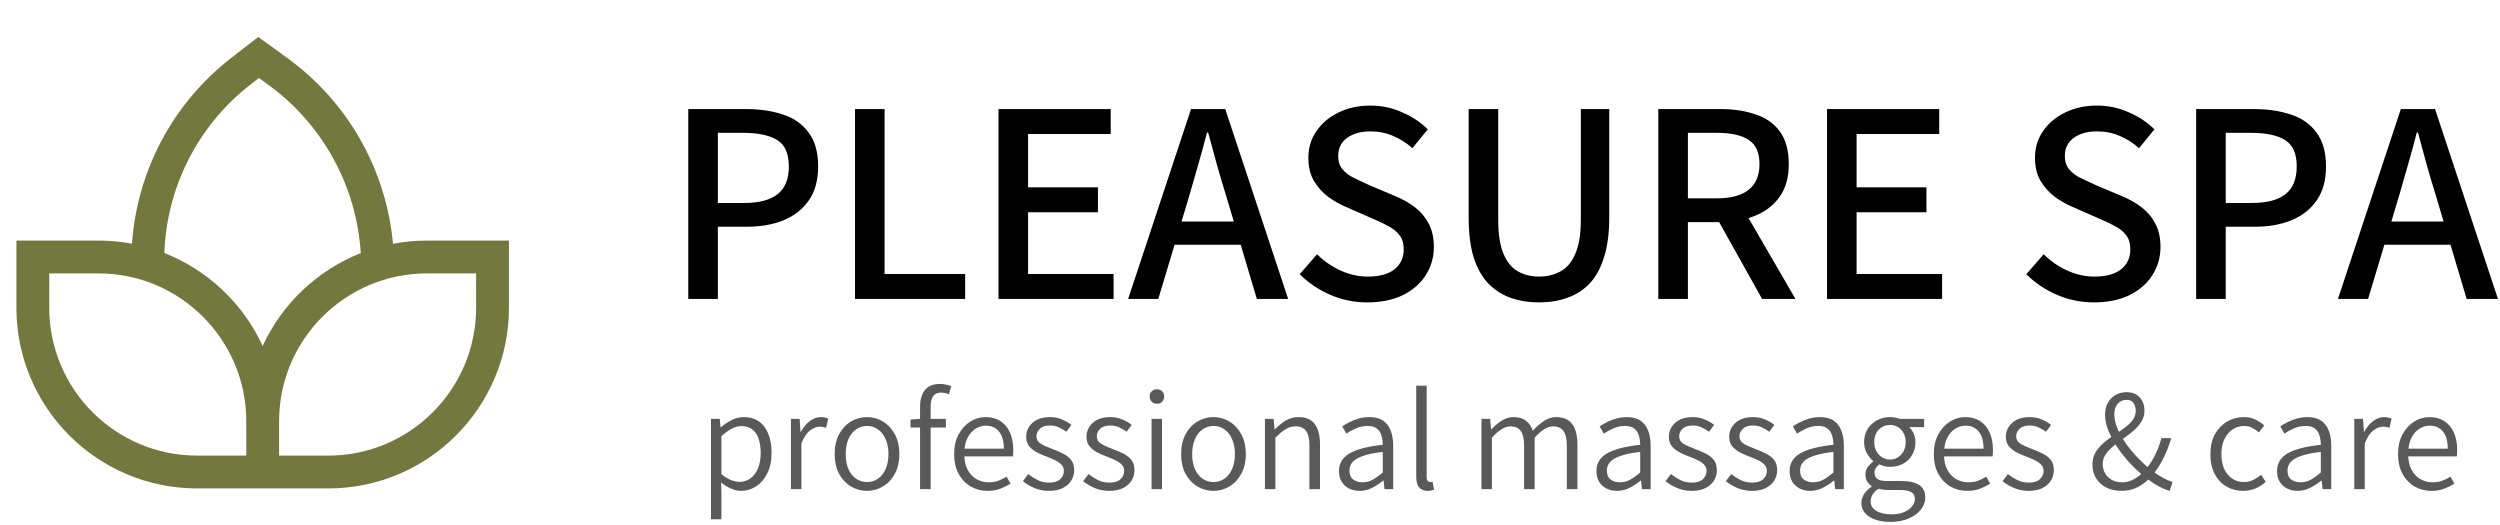 <svg width="276" height="58" viewBox="0 0 276 58" fill="none" xmlns="http://www.w3.org/2000/svg">
<path d="M75.986 33V12.04H82.322C83.88 12.04 85.256 12.243 86.45 12.648C87.645 13.032 88.584 13.693 89.266 14.632C89.97 15.549 90.322 16.797 90.322 18.376C90.322 19.891 89.981 21.139 89.298 22.12C88.616 23.101 87.677 23.837 86.482 24.328C85.309 24.797 83.965 25.032 82.45 25.032H79.25V33H75.986ZM79.25 22.408H82.13C83.816 22.408 85.064 22.077 85.874 21.416C86.685 20.755 87.09 19.741 87.09 18.376C87.09 16.968 86.664 15.997 85.81 15.464C84.957 14.931 83.688 14.664 82.002 14.664H79.25V22.408ZM94.393 33V12.04H97.657V30.248H106.553V33H94.393ZM110.236 33V12.04H122.62V14.792H113.5V20.68H121.212V23.432H113.5V30.248H122.94V33H110.236ZM124.547 33L131.491 12.04H135.267L142.211 33H138.755L135.363 21.608C135 20.456 134.659 19.304 134.339 18.152C134.019 16.979 133.699 15.805 133.379 14.632H133.251C132.952 15.805 132.632 16.979 132.291 18.152C131.971 19.304 131.64 20.456 131.299 21.608L127.875 33H124.547ZM128.451 27.016V24.456H138.211V27.016H128.451ZM150.939 33.384C149.51 33.384 148.155 33.107 146.875 32.552C145.595 31.997 144.464 31.24 143.483 30.28L145.403 28.072C146.15 28.819 147.014 29.416 147.995 29.864C148.976 30.312 149.979 30.536 151.003 30.536C152.283 30.536 153.264 30.269 153.947 29.736C154.63 29.181 154.971 28.445 154.971 27.528C154.971 26.888 154.822 26.376 154.523 25.992C154.246 25.608 153.851 25.277 153.339 25C152.848 24.723 152.272 24.445 151.611 24.168L148.699 22.888C148.016 22.611 147.344 22.237 146.683 21.768C146.043 21.299 145.51 20.712 145.083 20.008C144.656 19.304 144.443 18.44 144.443 17.416C144.443 16.307 144.742 15.325 145.339 14.472C145.936 13.597 146.747 12.915 147.771 12.424C148.795 11.912 149.968 11.656 151.291 11.656C152.528 11.656 153.691 11.901 154.779 12.392C155.888 12.861 156.838 13.491 157.627 14.28L155.931 16.36C155.291 15.784 154.587 15.336 153.819 15.016C153.051 14.675 152.208 14.504 151.291 14.504C150.224 14.504 149.36 14.749 148.699 15.24C148.059 15.709 147.739 16.371 147.739 17.224C147.739 17.821 147.899 18.312 148.219 18.696C148.539 19.08 148.966 19.4 149.499 19.656C150.032 19.912 150.576 20.168 151.131 20.424L154.011 21.64C154.843 21.981 155.579 22.397 156.219 22.888C156.859 23.379 157.36 23.976 157.723 24.68C158.107 25.384 158.299 26.248 158.299 27.272C158.299 28.403 158 29.437 157.403 30.376C156.827 31.293 155.984 32.029 154.875 32.584C153.766 33.117 152.454 33.384 150.939 33.384ZM169.916 33.384C168.764 33.384 167.708 33.213 166.748 32.872C165.81 32.531 164.988 31.997 164.284 31.272C163.602 30.547 163.068 29.587 162.684 28.392C162.322 27.197 162.14 25.747 162.14 24.04V12.04H165.404V24.232C165.404 25.832 165.596 27.091 165.98 28.008C166.364 28.925 166.898 29.576 167.58 29.96C168.263 30.344 169.042 30.536 169.916 30.536C170.791 30.536 171.58 30.344 172.284 29.96C172.988 29.576 173.532 28.925 173.916 28.008C174.322 27.091 174.524 25.832 174.524 24.232V12.04H177.66V24.04C177.66 25.747 177.468 27.197 177.084 28.392C176.722 29.587 176.199 30.547 175.516 31.272C174.834 31.997 174.012 32.531 173.052 32.872C172.114 33.213 171.068 33.384 169.916 33.384ZM183.08 33V12.04H189.928C191.357 12.04 192.637 12.232 193.768 12.616C194.92 12.979 195.827 13.608 196.488 14.504C197.149 15.4 197.48 16.605 197.48 18.12C197.48 19.571 197.149 20.765 196.488 21.704C195.827 22.643 194.92 23.347 193.768 23.816C192.637 24.285 191.357 24.52 189.928 24.52H186.344V33H183.08ZM194.536 33L189.288 23.624L191.72 21.8L198.216 33H194.536ZM186.344 21.896H189.544C191.08 21.896 192.243 21.587 193.032 20.968C193.843 20.328 194.248 19.379 194.248 18.12C194.248 16.84 193.843 15.944 193.032 15.432C192.243 14.92 191.08 14.664 189.544 14.664H186.344V21.896ZM201.705 33V12.04H214.089V14.792H204.969V20.68H212.681V23.432H204.969V30.248H214.409V33H201.705ZM231.158 33.384C229.729 33.384 228.374 33.107 227.094 32.552C225.814 31.997 224.683 31.24 223.702 30.28L225.622 28.072C226.369 28.819 227.233 29.416 228.214 29.864C229.195 30.312 230.198 30.536 231.222 30.536C232.502 30.536 233.483 30.269 234.166 29.736C234.849 29.181 235.19 28.445 235.19 27.528C235.19 26.888 235.041 26.376 234.742 25.992C234.465 25.608 234.07 25.277 233.558 25C233.067 24.723 232.491 24.445 231.83 24.168L228.918 22.888C228.235 22.611 227.563 22.237 226.902 21.768C226.262 21.299 225.729 20.712 225.302 20.008C224.875 19.304 224.662 18.44 224.662 17.416C224.662 16.307 224.961 15.325 225.558 14.472C226.155 13.597 226.966 12.915 227.99 12.424C229.014 11.912 230.187 11.656 231.51 11.656C232.747 11.656 233.91 11.901 234.998 12.392C236.107 12.861 237.057 13.491 237.846 14.28L236.15 16.36C235.51 15.784 234.806 15.336 234.038 15.016C233.27 14.675 232.427 14.504 231.51 14.504C230.443 14.504 229.579 14.749 228.918 15.24C228.278 15.709 227.958 16.371 227.958 17.224C227.958 17.821 228.118 18.312 228.438 18.696C228.758 19.08 229.185 19.4 229.718 19.656C230.251 19.912 230.795 20.168 231.35 20.424L234.23 21.64C235.062 21.981 235.798 22.397 236.438 22.888C237.078 23.379 237.579 23.976 237.942 24.68C238.326 25.384 238.518 26.248 238.518 27.272C238.518 28.403 238.219 29.437 237.622 30.376C237.046 31.293 236.203 32.029 235.094 32.584C233.985 33.117 232.673 33.384 231.158 33.384ZM242.455 33V12.04H248.791C250.348 12.04 251.724 12.243 252.919 12.648C254.114 13.032 255.052 13.693 255.735 14.632C256.439 15.549 256.791 16.797 256.791 18.376C256.791 19.891 256.45 21.139 255.767 22.12C255.084 23.101 254.146 23.837 252.951 24.328C251.778 24.797 250.434 25.032 248.919 25.032H245.719V33H242.455ZM245.719 22.408H248.599C250.284 22.408 251.532 22.077 252.343 21.416C253.154 20.755 253.559 19.741 253.559 18.376C253.559 16.968 253.132 15.997 252.279 15.464C251.426 14.931 250.156 14.664 248.471 14.664H245.719V22.408ZM258.109 33L265.053 12.04H268.829L275.773 33H272.317L268.925 21.608C268.563 20.456 268.221 19.304 267.901 18.152C267.581 16.979 267.261 15.805 266.941 14.632H266.813C266.515 15.805 266.195 16.979 265.853 18.152C265.533 19.304 265.203 20.456 264.861 21.608L261.437 33H258.109ZM262.013 27.016V24.456H271.773V27.016H262.013Z" fill="black"/>
<path d="M78.493 57.328V46.24H79.453L79.549 47.168H79.597C79.949 46.859 80.338 46.597 80.765 46.384C81.202 46.16 81.65 46.048 82.109 46.048C82.781 46.048 83.346 46.213 83.805 46.544C84.263 46.864 84.605 47.323 84.829 47.92C85.064 48.507 85.181 49.2 85.181 50C85.181 50.885 85.021 51.643 84.701 52.272C84.391 52.891 83.981 53.365 83.469 53.696C82.957 54.027 82.407 54.192 81.821 54.192C81.469 54.192 81.106 54.112 80.733 53.952C80.359 53.792 79.986 53.568 79.613 53.28L79.645 54.656V57.328H78.493ZM81.629 53.2C82.088 53.2 82.493 53.072 82.845 52.816C83.197 52.56 83.474 52.192 83.677 51.712C83.879 51.232 83.981 50.667 83.981 50.016C83.981 49.429 83.906 48.912 83.757 48.464C83.618 48.016 83.389 47.669 83.069 47.424C82.76 47.168 82.349 47.04 81.837 47.04C81.496 47.04 81.144 47.136 80.781 47.328C80.429 47.509 80.05 47.787 79.645 48.16V52.352C80.029 52.661 80.391 52.88 80.733 53.008C81.074 53.136 81.373 53.2 81.629 53.2ZM87.321 54V46.24H88.281L88.377 47.664H88.425C88.692 47.173 89.012 46.784 89.385 46.496C89.769 46.197 90.185 46.048 90.633 46.048C90.793 46.048 90.937 46.064 91.065 46.096C91.193 46.117 91.316 46.155 91.433 46.208L91.209 47.232C91.081 47.189 90.964 47.157 90.857 47.136C90.761 47.115 90.633 47.104 90.473 47.104C90.142 47.104 89.796 47.243 89.433 47.52C89.07 47.787 88.75 48.261 88.473 48.944V54H87.321ZM95.718 54.192C95.089 54.192 94.502 54.032 93.958 53.712C93.414 53.392 92.977 52.933 92.646 52.336C92.316 51.728 92.15 50.992 92.15 50.128C92.15 49.264 92.316 48.528 92.646 47.92C92.977 47.312 93.414 46.848 93.958 46.528C94.502 46.208 95.089 46.048 95.718 46.048C96.348 46.048 96.929 46.208 97.462 46.528C98.006 46.848 98.444 47.312 98.774 47.92C99.116 48.528 99.286 49.264 99.286 50.128C99.286 50.992 99.116 51.728 98.774 52.336C98.444 52.933 98.006 53.392 97.462 53.712C96.929 54.032 96.348 54.192 95.718 54.192ZM95.718 53.216C96.188 53.216 96.598 53.088 96.95 52.832C97.313 52.576 97.59 52.219 97.782 51.76C97.985 51.291 98.086 50.747 98.086 50.128C98.086 49.52 97.985 48.981 97.782 48.512C97.59 48.043 97.313 47.68 96.95 47.424C96.598 47.157 96.188 47.024 95.718 47.024C95.26 47.024 94.849 47.157 94.486 47.424C94.134 47.68 93.857 48.043 93.654 48.512C93.462 48.981 93.366 49.52 93.366 50.128C93.366 50.747 93.462 51.291 93.654 51.76C93.857 52.219 94.134 52.576 94.486 52.832C94.849 53.088 95.26 53.216 95.718 53.216ZM101.575 54V44.896C101.575 44.373 101.655 43.925 101.815 43.552C101.975 43.179 102.215 42.891 102.535 42.688C102.866 42.485 103.276 42.384 103.767 42.384C103.991 42.384 104.21 42.411 104.423 42.464C104.647 42.507 104.844 42.565 105.015 42.64L104.759 43.536C104.61 43.461 104.46 43.413 104.311 43.392C104.162 43.36 104.012 43.344 103.863 43.344C103.49 43.344 103.207 43.477 103.015 43.744C102.834 44.011 102.743 44.4 102.743 44.912V54H101.575ZM100.519 47.2V46.32L101.623 46.24H104.423V47.2H100.519ZM109.018 54.192C108.346 54.192 107.727 54.032 107.162 53.712C106.607 53.381 106.165 52.917 105.834 52.32C105.503 51.712 105.338 50.981 105.338 50.128C105.338 49.285 105.503 48.56 105.834 47.952C106.165 47.344 106.591 46.875 107.114 46.544C107.647 46.213 108.213 46.048 108.81 46.048C109.45 46.048 109.999 46.197 110.458 46.496C110.917 46.795 111.263 47.216 111.498 47.76C111.743 48.293 111.866 48.933 111.866 49.68C111.866 49.808 111.861 49.936 111.85 50.064C111.85 50.181 111.839 50.288 111.818 50.384H106.25L106.234 49.536H110.826C110.826 48.704 110.65 48.075 110.298 47.648C109.946 47.211 109.455 46.992 108.826 46.992C108.442 46.992 108.069 47.104 107.706 47.328C107.343 47.552 107.045 47.893 106.81 48.352C106.575 48.811 106.458 49.403 106.458 50.128C106.458 50.821 106.581 51.397 106.826 51.856C107.071 52.315 107.397 52.661 107.802 52.896C108.218 53.131 108.671 53.248 109.162 53.248C109.557 53.248 109.909 53.189 110.218 53.072C110.538 52.955 110.842 52.805 111.13 52.624L111.562 53.392C111.231 53.605 110.858 53.792 110.442 53.952C110.037 54.112 109.562 54.192 109.018 54.192ZM115.805 54.192C115.25 54.192 114.722 54.091 114.221 53.888C113.72 53.675 113.288 53.419 112.925 53.12L113.517 52.336C113.858 52.603 114.21 52.827 114.573 53.008C114.936 53.189 115.362 53.28 115.853 53.28C116.386 53.28 116.786 53.152 117.053 52.896C117.32 52.64 117.453 52.336 117.453 51.984C117.453 51.707 117.362 51.477 117.181 51.296C117 51.104 116.77 50.944 116.493 50.816C116.216 50.677 115.933 50.555 115.645 50.448C115.282 50.32 114.92 50.165 114.557 49.984C114.194 49.803 113.89 49.573 113.645 49.296C113.41 49.019 113.293 48.661 113.293 48.224C113.293 47.616 113.522 47.104 113.981 46.688C114.45 46.261 115.101 46.048 115.933 46.048C116.402 46.048 116.84 46.133 117.245 46.304C117.65 46.475 117.997 46.677 118.285 46.912L117.725 47.664C117.458 47.472 117.181 47.312 116.893 47.184C116.616 47.045 116.296 46.976 115.933 46.976C115.421 46.976 115.042 47.099 114.797 47.344C114.552 47.579 114.429 47.851 114.429 48.16C114.429 48.416 114.509 48.629 114.669 48.8C114.84 48.96 115.058 49.099 115.325 49.216C115.592 49.333 115.874 49.451 116.173 49.568C116.557 49.707 116.93 49.867 117.293 50.048C117.666 50.219 117.976 50.448 118.221 50.736C118.466 51.024 118.589 51.419 118.589 51.92C118.589 52.325 118.482 52.704 118.269 53.056C118.056 53.397 117.741 53.675 117.325 53.888C116.909 54.091 116.402 54.192 115.805 54.192ZM122.461 54.192C121.907 54.192 121.379 54.091 120.877 53.888C120.376 53.675 119.944 53.419 119.581 53.12L120.173 52.336C120.515 52.603 120.867 52.827 121.229 53.008C121.592 53.189 122.019 53.28 122.509 53.28C123.043 53.28 123.443 53.152 123.709 52.896C123.976 52.64 124.109 52.336 124.109 51.984C124.109 51.707 124.019 51.477 123.837 51.296C123.656 51.104 123.427 50.944 123.149 50.816C122.872 50.677 122.589 50.555 122.301 50.448C121.939 50.32 121.576 50.165 121.213 49.984C120.851 49.803 120.547 49.573 120.301 49.296C120.067 49.019 119.949 48.661 119.949 48.224C119.949 47.616 120.179 47.104 120.637 46.688C121.107 46.261 121.757 46.048 122.589 46.048C123.059 46.048 123.496 46.133 123.901 46.304C124.307 46.475 124.653 46.677 124.941 46.912L124.381 47.664C124.115 47.472 123.837 47.312 123.549 47.184C123.272 47.045 122.952 46.976 122.589 46.976C122.077 46.976 121.699 47.099 121.453 47.344C121.208 47.579 121.085 47.851 121.085 48.16C121.085 48.416 121.165 48.629 121.325 48.8C121.496 48.96 121.715 49.099 121.981 49.216C122.248 49.333 122.531 49.451 122.829 49.568C123.213 49.707 123.587 49.867 123.949 50.048C124.323 50.219 124.632 50.448 124.877 50.736C125.123 51.024 125.245 51.419 125.245 51.92C125.245 52.325 125.139 52.704 124.925 53.056C124.712 53.397 124.397 53.675 123.981 53.888C123.565 54.091 123.059 54.192 122.461 54.192ZM127.133 54V46.24H128.285V54H127.133ZM127.725 44.576C127.501 44.576 127.309 44.501 127.149 44.352C127 44.203 126.925 44.005 126.925 43.76C126.925 43.525 127 43.339 127.149 43.2C127.309 43.051 127.501 42.976 127.725 42.976C127.96 42.976 128.152 43.051 128.301 43.2C128.451 43.339 128.525 43.525 128.525 43.76C128.525 44.005 128.451 44.203 128.301 44.352C128.152 44.501 127.96 44.576 127.725 44.576ZM133.968 54.192C133.339 54.192 132.752 54.032 132.208 53.712C131.664 53.392 131.227 52.933 130.896 52.336C130.566 51.728 130.4 50.992 130.4 50.128C130.4 49.264 130.566 48.528 130.896 47.92C131.227 47.312 131.664 46.848 132.208 46.528C132.752 46.208 133.339 46.048 133.968 46.048C134.598 46.048 135.179 46.208 135.712 46.528C136.256 46.848 136.694 47.312 137.024 47.92C137.366 48.528 137.536 49.264 137.536 50.128C137.536 50.992 137.366 51.728 137.024 52.336C136.694 52.933 136.256 53.392 135.712 53.712C135.179 54.032 134.598 54.192 133.968 54.192ZM133.968 53.216C134.438 53.216 134.848 53.088 135.2 52.832C135.563 52.576 135.84 52.219 136.032 51.76C136.235 51.291 136.336 50.747 136.336 50.128C136.336 49.52 136.235 48.981 136.032 48.512C135.84 48.043 135.563 47.68 135.2 47.424C134.848 47.157 134.438 47.024 133.968 47.024C133.51 47.024 133.099 47.157 132.736 47.424C132.384 47.68 132.107 48.043 131.904 48.512C131.712 48.981 131.616 49.52 131.616 50.128C131.616 50.747 131.712 51.291 131.904 51.76C132.107 52.219 132.384 52.576 132.736 52.832C133.099 53.088 133.51 53.216 133.968 53.216ZM139.649 54V46.24H140.609L140.705 47.392H140.753C141.126 47.008 141.521 46.688 141.937 46.432C142.364 46.176 142.838 46.048 143.361 46.048C144.182 46.048 144.78 46.304 145.153 46.816C145.537 47.328 145.729 48.08 145.729 49.072V54H144.561V49.216C144.561 48.469 144.438 47.925 144.193 47.584C143.958 47.243 143.569 47.072 143.025 47.072C142.62 47.072 142.252 47.179 141.921 47.392C141.59 47.595 141.217 47.904 140.801 48.32V54H139.649ZM150.097 54.192C149.67 54.192 149.286 54.107 148.945 53.936C148.603 53.765 148.331 53.52 148.129 53.2C147.926 52.869 147.825 52.469 147.825 52C147.825 51.157 148.209 50.512 148.977 50.064C149.755 49.605 150.982 49.285 152.657 49.104C152.657 48.752 152.609 48.416 152.513 48.096C152.427 47.776 152.262 47.52 152.017 47.328C151.782 47.125 151.441 47.024 150.993 47.024C150.523 47.024 150.086 47.115 149.681 47.296C149.286 47.477 148.939 47.669 148.641 47.872L148.177 47.072C148.401 46.923 148.667 46.768 148.977 46.608C149.286 46.448 149.627 46.315 150.001 46.208C150.374 46.101 150.769 46.048 151.185 46.048C151.814 46.048 152.321 46.181 152.705 46.448C153.089 46.715 153.366 47.083 153.537 47.552C153.718 48.021 153.809 48.571 153.809 49.2V54H152.849L152.753 53.056H152.705C152.331 53.365 151.926 53.632 151.489 53.856C151.051 54.08 150.587 54.192 150.097 54.192ZM150.401 53.248C150.806 53.248 151.179 53.157 151.521 52.976C151.873 52.784 152.251 52.512 152.657 52.16V49.888C151.739 49.995 151.014 50.144 150.481 50.336C149.947 50.517 149.563 50.741 149.329 51.008C149.094 51.275 148.977 51.584 148.977 51.936C148.977 52.395 149.115 52.731 149.393 52.944C149.681 53.147 150.017 53.248 150.401 53.248ZM157.616 54.192C157.328 54.192 157.088 54.128 156.896 54C156.704 53.883 156.566 53.707 156.48 53.472C156.395 53.227 156.352 52.928 156.352 52.576V42.576H157.504V52.672C157.504 52.864 157.542 53.003 157.616 53.088C157.691 53.173 157.776 53.216 157.872 53.216C157.904 53.216 157.942 53.216 157.984 53.216C158.027 53.205 158.086 53.195 158.16 53.184L158.32 54.08C158.235 54.101 158.134 54.123 158.016 54.144C157.91 54.176 157.776 54.192 157.616 54.192ZM163.555 54V46.24H164.515L164.611 47.392H164.659C165.001 47.019 165.374 46.704 165.779 46.448C166.195 46.181 166.627 46.048 167.075 46.048C167.683 46.048 168.153 46.187 168.483 46.464C168.825 46.731 169.07 47.093 169.219 47.552C169.635 47.104 170.051 46.741 170.467 46.464C170.894 46.187 171.337 46.048 171.795 46.048C172.595 46.048 173.187 46.304 173.571 46.816C173.955 47.328 174.147 48.08 174.147 49.072V54H172.979V49.216C172.979 48.469 172.857 47.925 172.611 47.584C172.366 47.243 171.982 47.072 171.459 47.072C171.15 47.072 170.825 47.179 170.483 47.392C170.153 47.595 169.801 47.904 169.427 48.32V54H168.259V49.216C168.259 48.469 168.137 47.925 167.891 47.584C167.657 47.243 167.278 47.072 166.755 47.072C166.137 47.072 165.454 47.488 164.707 48.32V54H163.555ZM178.518 54.192C178.092 54.192 177.708 54.107 177.366 53.936C177.025 53.765 176.753 53.52 176.55 53.2C176.348 52.869 176.246 52.469 176.246 52C176.246 51.157 176.63 50.512 177.398 50.064C178.177 49.605 179.404 49.285 181.078 49.104C181.078 48.752 181.03 48.416 180.934 48.096C180.849 47.776 180.684 47.52 180.438 47.328C180.204 47.125 179.862 47.024 179.414 47.024C178.945 47.024 178.508 47.115 178.102 47.296C177.708 47.477 177.361 47.669 177.062 47.872L176.598 47.072C176.822 46.923 177.089 46.768 177.398 46.608C177.708 46.448 178.049 46.315 178.422 46.208C178.796 46.101 179.19 46.048 179.606 46.048C180.236 46.048 180.742 46.181 181.126 46.448C181.51 46.715 181.788 47.083 181.958 47.552C182.14 48.021 182.23 48.571 182.23 49.2V54H181.27L181.174 53.056H181.126C180.753 53.365 180.348 53.632 179.91 53.856C179.473 54.08 179.009 54.192 178.518 54.192ZM178.822 53.248C179.228 53.248 179.601 53.157 179.942 52.976C180.294 52.784 180.673 52.512 181.078 52.16V49.888C180.161 49.995 179.436 50.144 178.902 50.336C178.369 50.517 177.985 50.741 177.75 51.008C177.516 51.275 177.398 51.584 177.398 51.936C177.398 52.395 177.537 52.731 177.814 52.944C178.102 53.147 178.438 53.248 178.822 53.248ZM186.758 54.192C186.203 54.192 185.675 54.091 185.174 53.888C184.673 53.675 184.241 53.419 183.878 53.12L184.47 52.336C184.811 52.603 185.163 52.827 185.526 53.008C185.889 53.189 186.315 53.28 186.806 53.28C187.339 53.28 187.739 53.152 188.006 52.896C188.273 52.64 188.406 52.336 188.406 51.984C188.406 51.707 188.315 51.477 188.134 51.296C187.953 51.104 187.723 50.944 187.446 50.816C187.169 50.677 186.886 50.555 186.598 50.448C186.235 50.32 185.873 50.165 185.51 49.984C185.147 49.803 184.843 49.573 184.598 49.296C184.363 49.019 184.246 48.661 184.246 48.224C184.246 47.616 184.475 47.104 184.934 46.688C185.403 46.261 186.054 46.048 186.886 46.048C187.355 46.048 187.793 46.133 188.198 46.304C188.603 46.475 188.95 46.677 189.238 46.912L188.678 47.664C188.411 47.472 188.134 47.312 187.846 47.184C187.569 47.045 187.249 46.976 186.886 46.976C186.374 46.976 185.995 47.099 185.75 47.344C185.505 47.579 185.382 47.851 185.382 48.16C185.382 48.416 185.462 48.629 185.622 48.8C185.793 48.96 186.011 49.099 186.278 49.216C186.545 49.333 186.827 49.451 187.126 49.568C187.51 49.707 187.883 49.867 188.246 50.048C188.619 50.219 188.929 50.448 189.174 50.736C189.419 51.024 189.542 51.419 189.542 51.92C189.542 52.325 189.435 52.704 189.222 53.056C189.009 53.397 188.694 53.675 188.278 53.888C187.862 54.091 187.355 54.192 186.758 54.192ZM193.414 54.192C192.86 54.192 192.332 54.091 191.83 53.888C191.329 53.675 190.897 53.419 190.534 53.12L191.126 52.336C191.468 52.603 191.82 52.827 192.182 53.008C192.545 53.189 192.972 53.28 193.462 53.28C193.996 53.28 194.396 53.152 194.662 52.896C194.929 52.64 195.062 52.336 195.062 51.984C195.062 51.707 194.972 51.477 194.79 51.296C194.609 51.104 194.38 50.944 194.102 50.816C193.825 50.677 193.542 50.555 193.254 50.448C192.892 50.32 192.529 50.165 192.166 49.984C191.804 49.803 191.5 49.573 191.254 49.296C191.02 49.019 190.902 48.661 190.902 48.224C190.902 47.616 191.132 47.104 191.59 46.688C192.06 46.261 192.71 46.048 193.542 46.048C194.012 46.048 194.449 46.133 194.854 46.304C195.26 46.475 195.606 46.677 195.894 46.912L195.334 47.664C195.068 47.472 194.79 47.312 194.502 47.184C194.225 47.045 193.905 46.976 193.542 46.976C193.03 46.976 192.652 47.099 192.406 47.344C192.161 47.579 192.038 47.851 192.038 48.16C192.038 48.416 192.118 48.629 192.278 48.8C192.449 48.96 192.668 49.099 192.934 49.216C193.201 49.333 193.484 49.451 193.782 49.568C194.166 49.707 194.54 49.867 194.902 50.048C195.276 50.219 195.585 50.448 195.83 50.736C196.076 51.024 196.198 51.419 196.198 51.92C196.198 52.325 196.092 52.704 195.878 53.056C195.665 53.397 195.35 53.675 194.934 53.888C194.518 54.091 194.012 54.192 193.414 54.192ZM199.847 54.192C199.42 54.192 199.036 54.107 198.695 53.936C198.353 53.765 198.081 53.52 197.879 53.2C197.676 52.869 197.575 52.469 197.575 52C197.575 51.157 197.959 50.512 198.727 50.064C199.505 49.605 200.732 49.285 202.407 49.104C202.407 48.752 202.359 48.416 202.263 48.096C202.177 47.776 202.012 47.52 201.767 47.328C201.532 47.125 201.191 47.024 200.743 47.024C200.273 47.024 199.836 47.115 199.431 47.296C199.036 47.477 198.689 47.669 198.391 47.872L197.927 47.072C198.151 46.923 198.417 46.768 198.727 46.608C199.036 46.448 199.377 46.315 199.751 46.208C200.124 46.101 200.519 46.048 200.935 46.048C201.564 46.048 202.071 46.181 202.455 46.448C202.839 46.715 203.116 47.083 203.287 47.552C203.468 48.021 203.559 48.571 203.559 49.2V54H202.599L202.503 53.056H202.455C202.081 53.365 201.676 53.632 201.239 53.856C200.801 54.08 200.337 54.192 199.847 54.192ZM200.151 53.248C200.556 53.248 200.929 53.157 201.271 52.976C201.623 52.784 202.001 52.512 202.407 52.16V49.888C201.489 49.995 200.764 50.144 200.231 50.336C199.697 50.517 199.313 50.741 199.079 51.008C198.844 51.275 198.727 51.584 198.727 51.936C198.727 52.395 198.865 52.731 199.143 52.944C199.431 53.147 199.767 53.248 200.151 53.248ZM208.694 57.616C208.054 57.616 207.494 57.531 207.014 57.36C206.534 57.189 206.161 56.949 205.894 56.64C205.628 56.331 205.494 55.957 205.494 55.52C205.494 55.179 205.596 54.853 205.798 54.544C206.001 54.235 206.278 53.963 206.63 53.728V53.664C206.438 53.536 206.273 53.371 206.134 53.168C206.006 52.955 205.942 52.699 205.942 52.4C205.942 52.069 206.033 51.781 206.214 51.536C206.406 51.291 206.598 51.099 206.79 50.96V50.896C206.545 50.693 206.316 50.411 206.102 50.048C205.9 49.685 205.798 49.275 205.798 48.816C205.798 48.251 205.926 47.765 206.182 47.36C206.449 46.944 206.796 46.624 207.222 46.4C207.66 46.165 208.14 46.048 208.662 46.048C208.876 46.048 209.073 46.069 209.254 46.112C209.446 46.144 209.606 46.187 209.734 46.24H212.422V47.152H210.774C210.977 47.344 211.142 47.584 211.27 47.872C211.398 48.16 211.462 48.48 211.462 48.832C211.462 49.387 211.334 49.867 211.078 50.272C210.833 50.677 210.497 50.992 210.07 51.216C209.654 51.429 209.185 51.536 208.662 51.536C208.47 51.536 208.268 51.515 208.054 51.472C207.852 51.419 207.66 51.349 207.478 51.264C207.329 51.381 207.201 51.515 207.094 51.664C206.998 51.813 206.95 52 206.95 52.224C206.95 52.48 207.046 52.693 207.238 52.864C207.441 53.024 207.804 53.104 208.326 53.104H209.878C210.774 53.104 211.441 53.253 211.878 53.552C212.326 53.84 212.55 54.304 212.55 54.944C212.55 55.413 212.39 55.851 212.07 56.256C211.761 56.661 211.318 56.987 210.742 57.232C210.166 57.488 209.484 57.616 208.694 57.616ZM208.854 56.784C209.366 56.784 209.809 56.704 210.182 56.544C210.566 56.384 210.865 56.176 211.078 55.92C211.292 55.664 211.398 55.392 211.398 55.104C211.398 54.731 211.26 54.469 210.982 54.32C210.716 54.171 210.316 54.096 209.782 54.096H208.358C208.241 54.096 208.092 54.085 207.91 54.064C207.74 54.043 207.558 54.011 207.366 53.968C207.068 54.181 206.849 54.405 206.71 54.64C206.582 54.885 206.518 55.125 206.518 55.36C206.518 55.797 206.726 56.144 207.142 56.4C207.558 56.656 208.129 56.784 208.854 56.784ZM208.662 50.736C208.972 50.736 209.254 50.656 209.51 50.496C209.777 50.336 209.99 50.112 210.15 49.824C210.31 49.536 210.39 49.2 210.39 48.816C210.39 48.421 210.31 48.085 210.15 47.808C210.001 47.52 209.793 47.301 209.526 47.152C209.27 46.992 208.982 46.912 208.662 46.912C208.182 46.912 207.772 47.083 207.43 47.424C207.089 47.755 206.918 48.219 206.918 48.816C206.918 49.2 206.998 49.536 207.158 49.824C207.318 50.112 207.532 50.336 207.798 50.496C208.065 50.656 208.353 50.736 208.662 50.736ZM217.174 54.192C216.502 54.192 215.884 54.032 215.318 53.712C214.764 53.381 214.321 52.917 213.99 52.32C213.66 51.712 213.494 50.981 213.494 50.128C213.494 49.285 213.66 48.56 213.99 47.952C214.321 47.344 214.748 46.875 215.27 46.544C215.804 46.213 216.369 46.048 216.966 46.048C217.606 46.048 218.156 46.197 218.614 46.496C219.073 46.795 219.42 47.216 219.654 47.76C219.9 48.293 220.022 48.933 220.022 49.68C220.022 49.808 220.017 49.936 220.006 50.064C220.006 50.181 219.996 50.288 219.974 50.384H214.406L214.39 49.536H218.982C218.982 48.704 218.806 48.075 218.454 47.648C218.102 47.211 217.612 46.992 216.982 46.992C216.598 46.992 216.225 47.104 215.862 47.328C215.5 47.552 215.201 47.893 214.966 48.352C214.732 48.811 214.614 49.403 214.614 50.128C214.614 50.821 214.737 51.397 214.982 51.856C215.228 52.315 215.553 52.661 215.958 52.896C216.374 53.131 216.828 53.248 217.318 53.248C217.713 53.248 218.065 53.189 218.374 53.072C218.694 52.955 218.998 52.805 219.286 52.624L219.718 53.392C219.388 53.605 219.014 53.792 218.598 53.952C218.193 54.112 217.718 54.192 217.174 54.192ZM223.961 54.192C223.407 54.192 222.879 54.091 222.377 53.888C221.876 53.675 221.444 53.419 221.081 53.12L221.673 52.336C222.015 52.603 222.367 52.827 222.729 53.008C223.092 53.189 223.519 53.28 224.009 53.28C224.543 53.28 224.943 53.152 225.209 52.896C225.476 52.64 225.609 52.336 225.609 51.984C225.609 51.707 225.519 51.477 225.337 51.296C225.156 51.104 224.927 50.944 224.649 50.816C224.372 50.677 224.089 50.555 223.801 50.448C223.439 50.32 223.076 50.165 222.713 49.984C222.351 49.803 222.047 49.573 221.801 49.296C221.567 49.019 221.449 48.661 221.449 48.224C221.449 47.616 221.679 47.104 222.137 46.688C222.607 46.261 223.257 46.048 224.089 46.048C224.559 46.048 224.996 46.133 225.401 46.304C225.807 46.475 226.153 46.677 226.441 46.912L225.881 47.664C225.615 47.472 225.337 47.312 225.049 47.184C224.772 47.045 224.452 46.976 224.089 46.976C223.577 46.976 223.199 47.099 222.953 47.344C222.708 47.579 222.585 47.851 222.585 48.16C222.585 48.416 222.665 48.629 222.825 48.8C222.996 48.96 223.215 49.099 223.481 49.216C223.748 49.333 224.031 49.451 224.329 49.568C224.713 49.707 225.087 49.867 225.449 50.048C225.823 50.219 226.132 50.448 226.377 50.736C226.623 51.024 226.745 51.419 226.745 51.92C226.745 52.325 226.639 52.704 226.425 53.056C226.212 53.397 225.897 53.675 225.481 53.888C225.065 54.091 224.559 54.192 223.961 54.192ZM234.173 54.192C233.554 54.192 233.005 54.069 232.525 53.824C232.055 53.579 231.682 53.237 231.405 52.8C231.138 52.363 231.005 51.861 231.005 51.296C231.005 50.784 231.117 50.336 231.341 49.952C231.575 49.557 231.874 49.205 232.237 48.896C232.599 48.587 232.983 48.299 233.389 48.032C233.805 47.765 234.194 47.499 234.557 47.232C234.919 46.965 235.213 46.683 235.437 46.384C235.671 46.075 235.789 45.733 235.789 45.36C235.789 45.04 235.709 44.757 235.549 44.512C235.399 44.267 235.138 44.144 234.765 44.144C234.349 44.144 234.018 44.299 233.773 44.608C233.538 44.907 233.421 45.28 233.421 45.728C233.421 46.229 233.538 46.763 233.773 47.328C234.018 47.883 234.338 48.443 234.733 49.008C235.138 49.573 235.586 50.107 236.077 50.608C236.567 51.109 237.058 51.552 237.549 51.936C237.965 52.256 238.37 52.523 238.765 52.736C239.159 52.949 239.522 53.109 239.853 53.216L239.533 54.192C239.127 54.075 238.701 53.893 238.253 53.648C237.805 53.403 237.341 53.093 236.861 52.72C236.295 52.272 235.746 51.765 235.213 51.2C234.679 50.635 234.199 50.037 233.773 49.408C233.357 48.779 233.021 48.155 232.765 47.536C232.519 46.917 232.397 46.325 232.397 45.76C232.397 45.291 232.493 44.875 232.685 44.512C232.887 44.139 233.165 43.845 233.517 43.632C233.879 43.408 234.295 43.296 234.765 43.296C235.394 43.296 235.879 43.488 236.221 43.872C236.573 44.245 236.749 44.731 236.749 45.328C236.749 45.776 236.637 46.181 236.413 46.544C236.199 46.896 235.917 47.227 235.565 47.536C235.213 47.835 234.839 48.123 234.445 48.4C234.05 48.677 233.677 48.96 233.325 49.248C232.983 49.525 232.701 49.824 232.477 50.144C232.253 50.464 232.141 50.827 232.141 51.232C232.141 51.637 232.237 51.995 232.429 52.304C232.621 52.603 232.877 52.837 233.197 53.008C233.527 53.168 233.895 53.248 234.301 53.248C234.749 53.248 235.181 53.131 235.597 52.896C236.013 52.661 236.391 52.363 236.733 52C237.17 51.52 237.543 50.976 237.853 50.368C238.173 49.76 238.429 49.093 238.621 48.368H239.709C239.485 49.147 239.191 49.893 238.829 50.608C238.477 51.323 238.05 51.973 237.549 52.56C237.122 53.04 236.631 53.435 236.077 53.744C235.522 54.043 234.887 54.192 234.173 54.192ZM247.641 54.192C246.959 54.192 246.345 54.032 245.801 53.712C245.257 53.392 244.825 52.933 244.505 52.336C244.185 51.728 244.025 50.992 244.025 50.128C244.025 49.264 244.196 48.528 244.537 47.92C244.889 47.312 245.343 46.848 245.897 46.528C246.452 46.208 247.06 46.048 247.721 46.048C248.233 46.048 248.671 46.144 249.033 46.336C249.396 46.517 249.711 46.731 249.977 46.976L249.369 47.744C249.145 47.531 248.9 47.36 248.633 47.232C248.377 47.093 248.089 47.024 247.769 47.024C247.279 47.024 246.841 47.157 246.457 47.424C246.084 47.68 245.785 48.043 245.561 48.512C245.348 48.981 245.241 49.52 245.241 50.128C245.241 50.747 245.343 51.291 245.545 51.76C245.759 52.219 246.052 52.576 246.425 52.832C246.799 53.088 247.236 53.216 247.737 53.216C248.111 53.216 248.457 53.136 248.777 52.976C249.097 52.816 249.38 52.629 249.625 52.416L250.137 53.2C249.796 53.509 249.412 53.755 248.985 53.936C248.559 54.107 248.111 54.192 247.641 54.192ZM253.659 54.192C253.232 54.192 252.848 54.107 252.507 53.936C252.166 53.765 251.894 53.52 251.691 53.2C251.488 52.869 251.387 52.469 251.387 52C251.387 51.157 251.771 50.512 252.539 50.064C253.318 49.605 254.544 49.285 256.219 49.104C256.219 48.752 256.171 48.416 256.075 48.096C255.99 47.776 255.824 47.52 255.579 47.328C255.344 47.125 255.003 47.024 254.555 47.024C254.086 47.024 253.648 47.115 253.243 47.296C252.848 47.477 252.502 47.669 252.203 47.872L251.739 47.072C251.963 46.923 252.23 46.768 252.539 46.608C252.848 46.448 253.19 46.315 253.563 46.208C253.936 46.101 254.331 46.048 254.747 46.048C255.376 46.048 255.883 46.181 256.267 46.448C256.651 46.715 256.928 47.083 257.099 47.552C257.28 48.021 257.371 48.571 257.371 49.2V54H256.411L256.315 53.056H256.267C255.894 53.365 255.488 53.632 255.051 53.856C254.614 54.08 254.15 54.192 253.659 54.192ZM253.963 53.248C254.368 53.248 254.742 53.157 255.083 52.976C255.435 52.784 255.814 52.512 256.219 52.16V49.888C255.302 49.995 254.576 50.144 254.043 50.336C253.51 50.517 253.126 50.741 252.891 51.008C252.656 51.275 252.539 51.584 252.539 51.936C252.539 52.395 252.678 52.731 252.955 52.944C253.243 53.147 253.579 53.248 253.963 53.248ZM259.915 54V46.24H260.875L260.971 47.664H261.019C261.285 47.173 261.605 46.784 261.979 46.496C262.363 46.197 262.779 46.048 263.227 46.048C263.387 46.048 263.531 46.064 263.659 46.096C263.787 46.117 263.909 46.155 264.027 46.208L263.803 47.232C263.675 47.189 263.557 47.157 263.451 47.136C263.355 47.115 263.227 47.104 263.067 47.104C262.736 47.104 262.389 47.243 262.027 47.52C261.664 47.787 261.344 48.261 261.067 48.944V54H259.915ZM268.424 54.192C267.752 54.192 267.134 54.032 266.568 53.712C266.014 53.381 265.571 52.917 265.24 52.32C264.91 51.712 264.744 50.981 264.744 50.128C264.744 49.285 264.91 48.56 265.24 47.952C265.571 47.344 265.998 46.875 266.52 46.544C267.054 46.213 267.619 46.048 268.216 46.048C268.856 46.048 269.406 46.197 269.864 46.496C270.323 46.795 270.67 47.216 270.904 47.76C271.15 48.293 271.272 48.933 271.272 49.68C271.272 49.808 271.267 49.936 271.256 50.064C271.256 50.181 271.246 50.288 271.224 50.384H265.656L265.64 49.536H270.232C270.232 48.704 270.056 48.075 269.704 47.648C269.352 47.211 268.862 46.992 268.232 46.992C267.848 46.992 267.475 47.104 267.112 47.328C266.75 47.552 266.451 47.893 266.216 48.352C265.982 48.811 265.864 49.403 265.864 50.128C265.864 50.821 265.987 51.397 266.232 51.856C266.478 52.315 266.803 52.661 267.208 52.896C267.624 53.131 268.078 53.248 268.568 53.248C268.963 53.248 269.315 53.189 269.624 53.072C269.944 52.955 270.248 52.805 270.536 52.624L270.968 53.392C270.638 53.605 270.264 53.792 269.848 53.952C269.443 54.112 268.968 54.192 268.424 54.192Z" fill="black" fill-opacity="0.65"/>
<path d="M43.385 26.912C43.016 22.864 41.786 18.941 39.778 15.406C37.77 11.872 35.029 8.808 31.74 6.419L28.508 4.078L25.479 6.433C22.324 8.886 19.722 11.978 17.842 15.505C15.963 19.033 14.849 22.917 14.573 26.904C13.354 26.674 12.116 26.559 10.875 26.559H1.812V33.984C1.812 44.978 10.756 53.922 21.75 53.922H36.25C47.244 53.922 56.188 44.978 56.188 33.984V26.559H47.125C45.87 26.559 44.618 26.677 43.385 26.912ZM27.705 9.295L28.586 8.609L29.614 9.354C32.581 11.509 35.034 14.292 36.8 17.506C38.566 20.719 39.599 24.282 39.828 27.941C35.035 29.84 31.157 33.512 29 38.195C26.838 33.504 22.95 29.827 18.145 27.932C18.271 24.314 19.194 20.768 20.846 17.547C22.498 14.326 24.84 11.508 27.705 9.295ZM27.188 50.297H21.75C12.755 50.297 5.438 42.979 5.438 33.984V30.184H10.875C19.869 30.184 27.188 37.502 27.188 46.496V50.297ZM52.562 33.984C52.562 42.979 45.245 50.297 36.25 50.297H30.812V46.496C30.812 37.502 38.13 30.184 47.125 30.184H52.562V33.984Z" fill="#4E580F" fill-opacity="0.8"/>
</svg>
